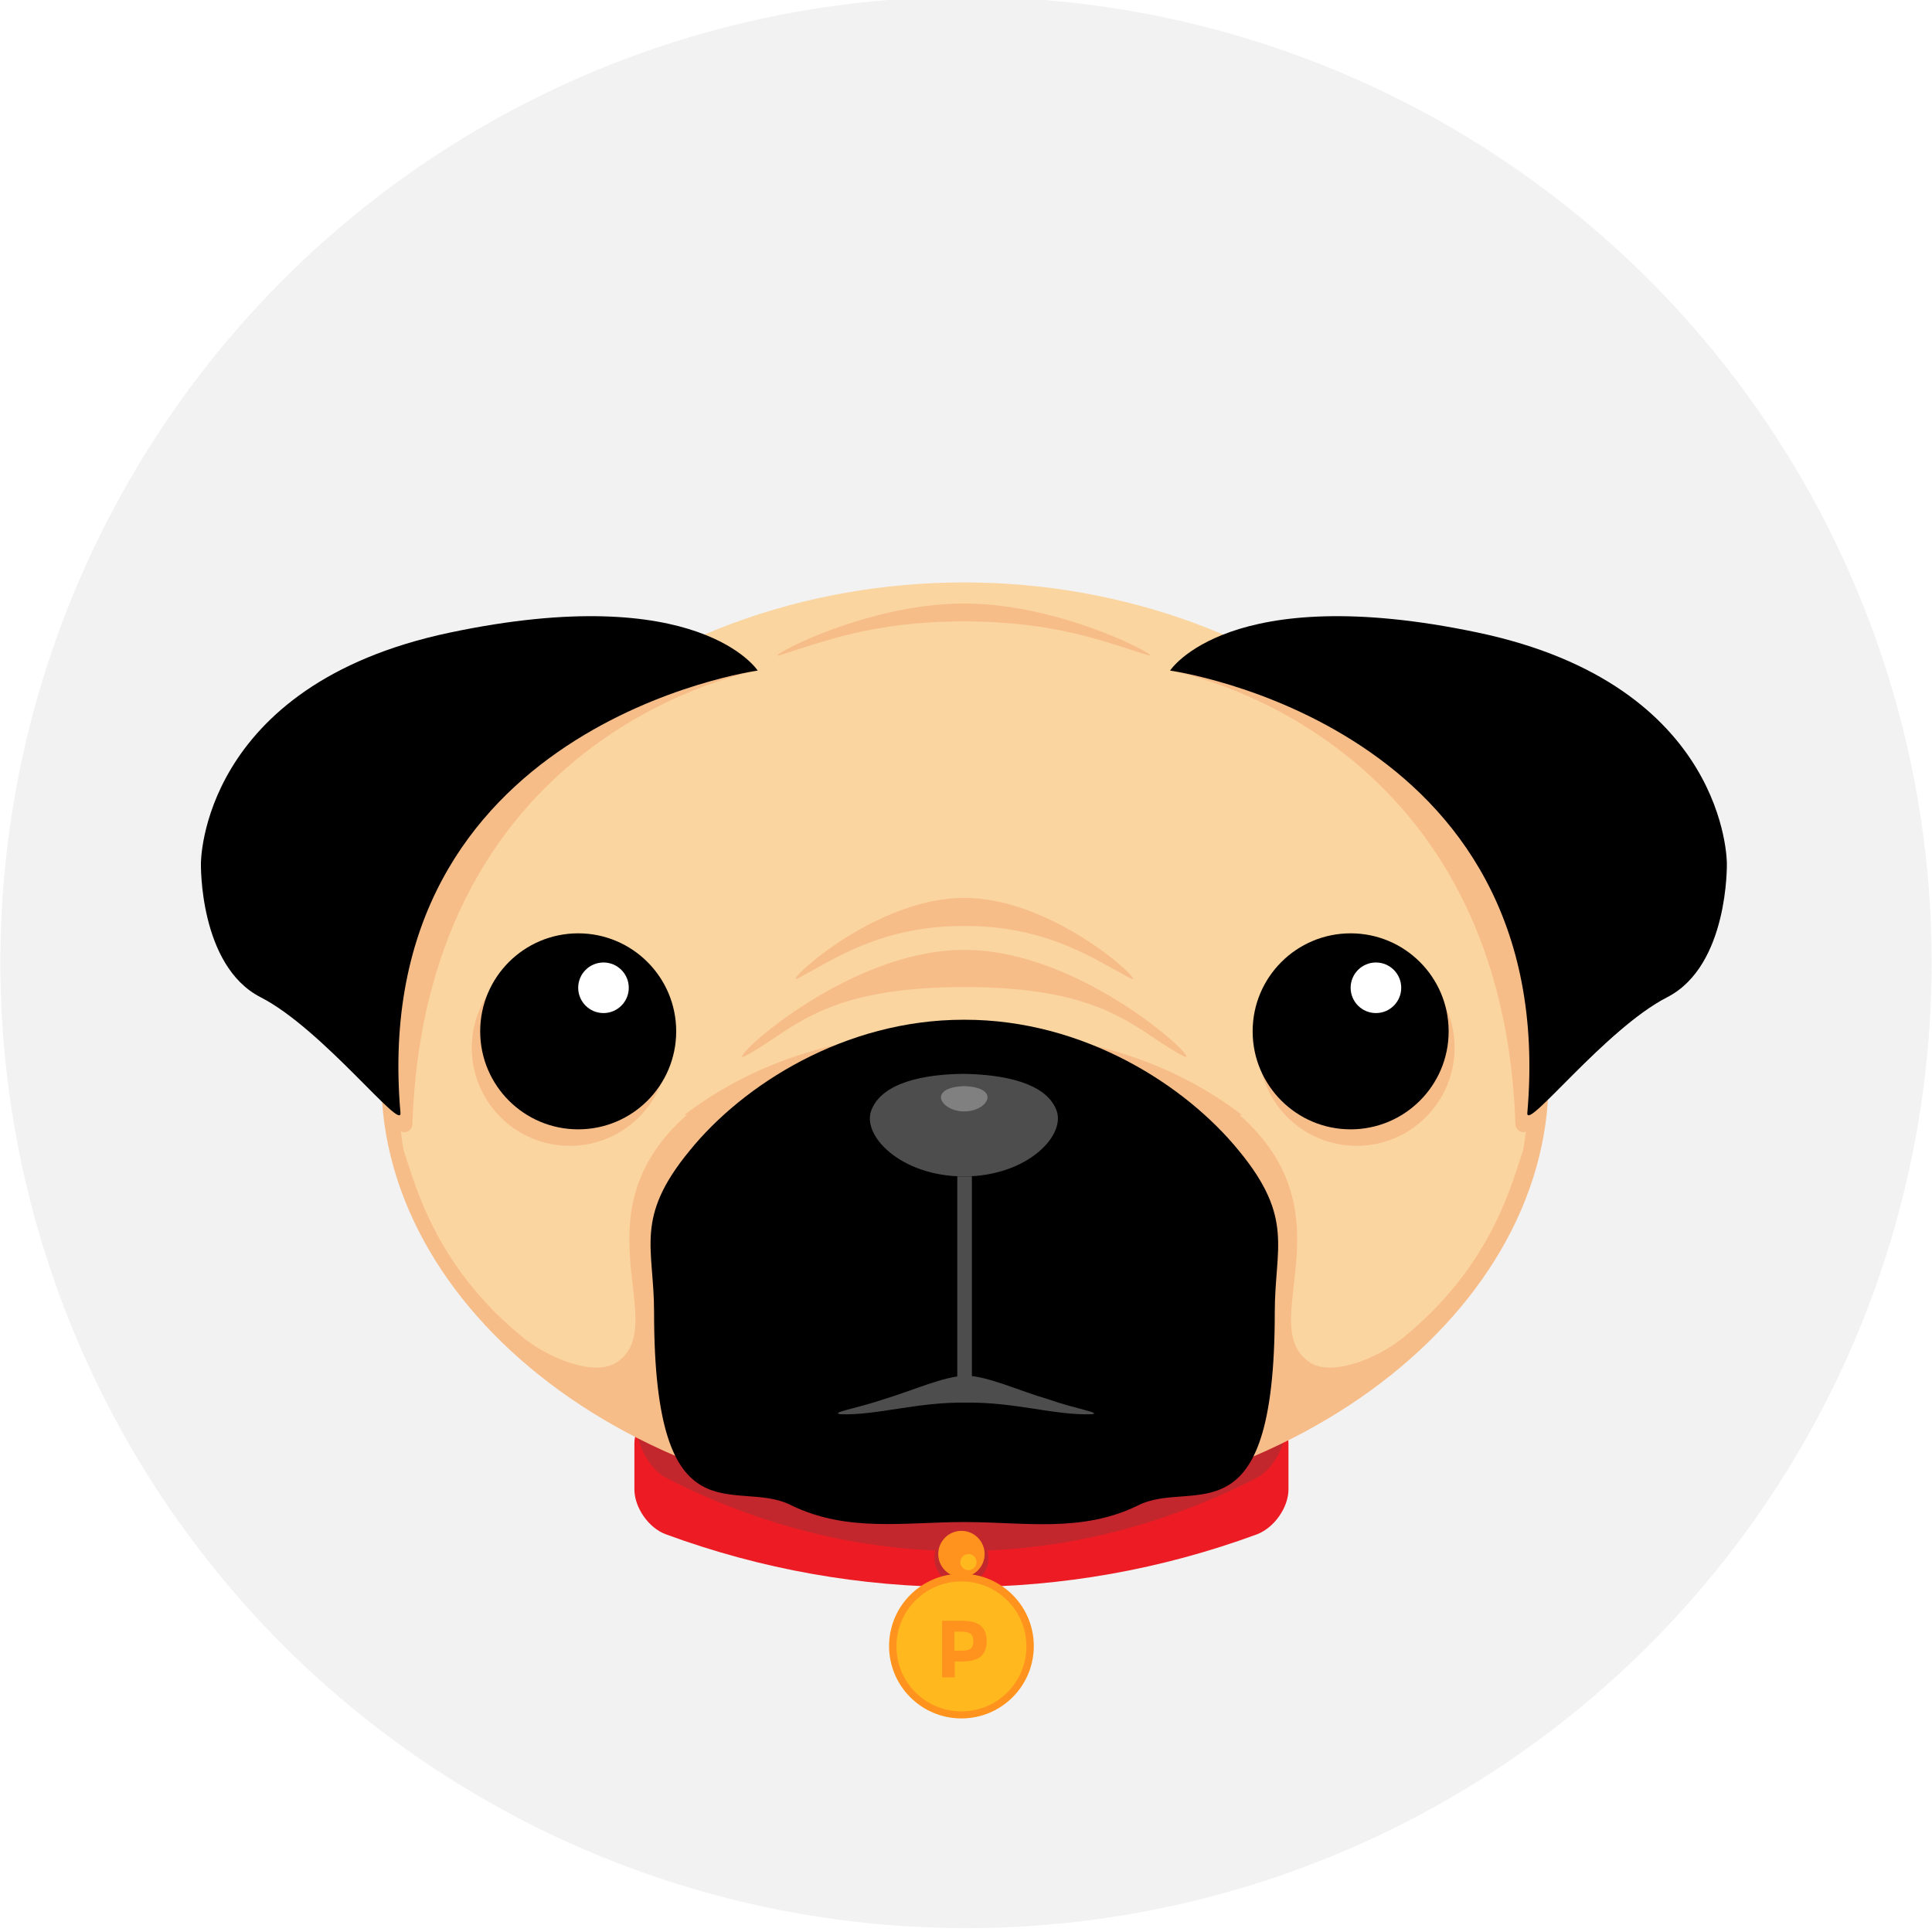 <svg version="1.1" id="Layer_1" xmlns="http://www.w3.org/2000/svg" x="0" y="0" viewBox="0 0 550 550" xml:space="preserve"><style>.st3{fill:#c1272d}.st4{fill:#ff931e}.st5{fill:#ffb81e}.st6{fill:#f7bd89}.st8{fill:#fff}</style><circle cx="275" cy="274" r="274.9" fill="#f2f2f2"/><path d="M357.8 436.8c-54.3 20-113.9 20-168.2 0-5-1.8-9-7.7-9-12.8v-13.1c0-5.1 4-7.6 9-5.8 54.3 20 113.9 20 168.2 0 5-1.8 9 .7 9 5.8V424c0 5.1-4 10.9-9 12.8z" fill="#ed1c24"/><path class="st3" d="M357.8 420.7c-54.3 27.8-113.9 27.8-168.2 0-5-2.5-9-10.7-9-17.8v-18.1c0-7.1 4-10.6 9-8 54.3 27.8 113.9 27.8 168.2 0 5-2.5 9 .9 9 8v18.1c0 7.1-4 15.3-9 17.8z"/><circle class="st3" cx="273.7" cy="443.5" r="7.7"/><circle class="st4" cx="273.7" cy="442.4" r="6.6"/><circle class="st5" cx="275.7" cy="444.7" r="2.3"/><path class="st6" d="M440.6 300.9c5 68.5-69.1 130-165.9 129.9-96.7.1-170.9-61.4-165.9-129.9 5-68.7 79.5-125.4 166.1-125.5 86.7.1 160.7 56.8 165.7 125.5z"/><path d="M274.4 165.8c-91 0-175.5 64.1-159.5 161.7 3.2 9 8.5 32.4 33.8 53.1 7.6 6.2 20.7 11.4 26.9 7.2 15.9-10.8-12.3-41.8 19.9-70.4h-.7c17.5-13.3 42.3-23.9 79.4-23.9 37.1 0 61.9 10.6 79.4 23.9h-.7c32.2 28.6 4.1 59.6 19.9 70.4 6.2 4.2 19.4-1 26.9-7.2 25.3-20.7 30.7-44.1 33.9-53.1 16-97.6-68.2-161.7-159.2-161.7z" fill="#fbd5a0"/><path d="M352.7 327.6c-15.3-18.8-44.3-37.3-78-37.3h-.4c-33.8 0-62.8 18.5-78 37.3-15.8 19.2-10.1 27.6-10.1 45.9 0 66.6 23.3 47 39 55 16 7.8 32.2 4.8 49.2 4.8h.3c17 0 33.2 3.1 49.2-4.7 15.6-8 39 11.6 39-55 0-18.4 5.6-26.8-10.2-46z"/><circle class="st6" cx="162.2" cy="298.3" r="27.9"/><circle class="st6" cx="169.3" cy="285.9" r="7.2"/><circle cx="164.6" cy="293.6" r="27.9"/><circle class="st8" cx="171.8" cy="281.2" r="7.2"/><circle class="st6" cx="386.2" cy="298.3" r="27.9"/><circle class="st6" cx="393.3" cy="285.9" r="7.2"/><circle cx="384.5" cy="293.6" r="27.9"/><circle class="st8" cx="391.7" cy="281.2" r="7.2"/><path class="st6" d="M215.7 190.9s-94.5 16.3-98.3 129.2c-.1 1.7-1.9 2.8-3.4 1.9l-3-1.8-2.3-29.6 4.3-60.4 39.4-29.1 35.4-14.3 27.9 4.1zm117.4 0s94.5 16.3 98.3 129.2c.1 1.7 1.9 2.8 3.4 1.9l3-1.8 2.3-29.6-4.3-60.4-39.4-29.2-35.4-14.3-27.9 4.2z"/><path fill="#333" stroke="#4d4d4d" stroke-width="4.159" stroke-miterlimit="10" d="M274.6 334.9v59.8"/><path d="M215.7 190.9S104.4 206.3 114 316.8c.5 5.6-22.2-23.9-39.8-32.9s-17-38.1-17-38.1-.3-50.7 70.8-65.7 87.7 10.8 87.7 10.8zm117.4 0s111.3 15.4 101.7 125.9c-.5 5.6 22.2-23.9 39.8-32.9 17.6-9 17-38.1 17-38.1s.3-50.7-70.8-65.7-87.7 10.8-87.7 10.8z"/><path class="st6" d="M274.5 270.4c-34.6 0-69.6 34-62.3 30.2 13.5-7.1 21.3-19.6 62.3-19.6s48.7 12.5 62.3 19.6c7.3 3.8-27.7-30.2-62.3-30.2z"/><path class="st6" d="M274.5 255.6c-26.3 0-52.8 25.8-47.3 22.9 10.3-5.4 23.5-14.9 47.3-14.9s37 9.5 47.3 14.9c5.6 2.9-21-22.9-47.3-22.9zm-.1-83.8c-29 0-58.4 16.6-52.3 14.7 11.4-3.5 26-9.6 52.3-9.6s40.9 6.1 52.3 9.6c6 1.9-23.3-14.7-52.3-14.7z"/><path d="M275 391.6c-6.4.2-15 4.2-23.3 6.7-7.9 2.7-15.5 3.8-12.5 4.3 10.3.4 21.7-3.5 35.8-3.3 14-.2 25.4 3.7 35.8 3.3 3-.4-4.6-1.5-12.5-4.3-8.3-2.4-16.9-6.5-23.3-6.7zm25.6-75.9c3.3 7.3-8.1 19.2-26.2 19.2s-29.5-11.9-26.2-19.2c3.2-7.5 14.7-9.9 26.2-10 11.5.2 23.1 2.6 26.2 10z" fill="#4d4d4d"/><path d="M281 311.7c.8 1.8-2 4.7-6.5 4.7s-7.3-2.9-6.5-4.7c.8-1.8 3.6-2.4 6.5-2.5 2.9.1 5.7.7 6.5 2.5z" fill="gray"/><circle class="st4" cx="273.7" cy="468.6" r="20.6"/><circle class="st5" cx="273.7" cy="468.7" r="18.5"/><path class="st4" d="M279.2 462.8c1.1 1 1.7 2.4 1.7 4.4s-.6 3.4-1.7 4.4c-1.2.9-2.9 1.4-5.3 1.4h-2.1v4.5h-3.6v-16.1h5.7c2.4 0 4.2.5 5.3 1.4zm-2.7 6.4c.4-.5.6-1.2.6-2.1 0-.9-.3-1.6-.8-2-.6-.4-1.4-.6-2.6-.6h-2v5.4h2.4c1.2 0 2-.3 2.4-.7z"/></svg>